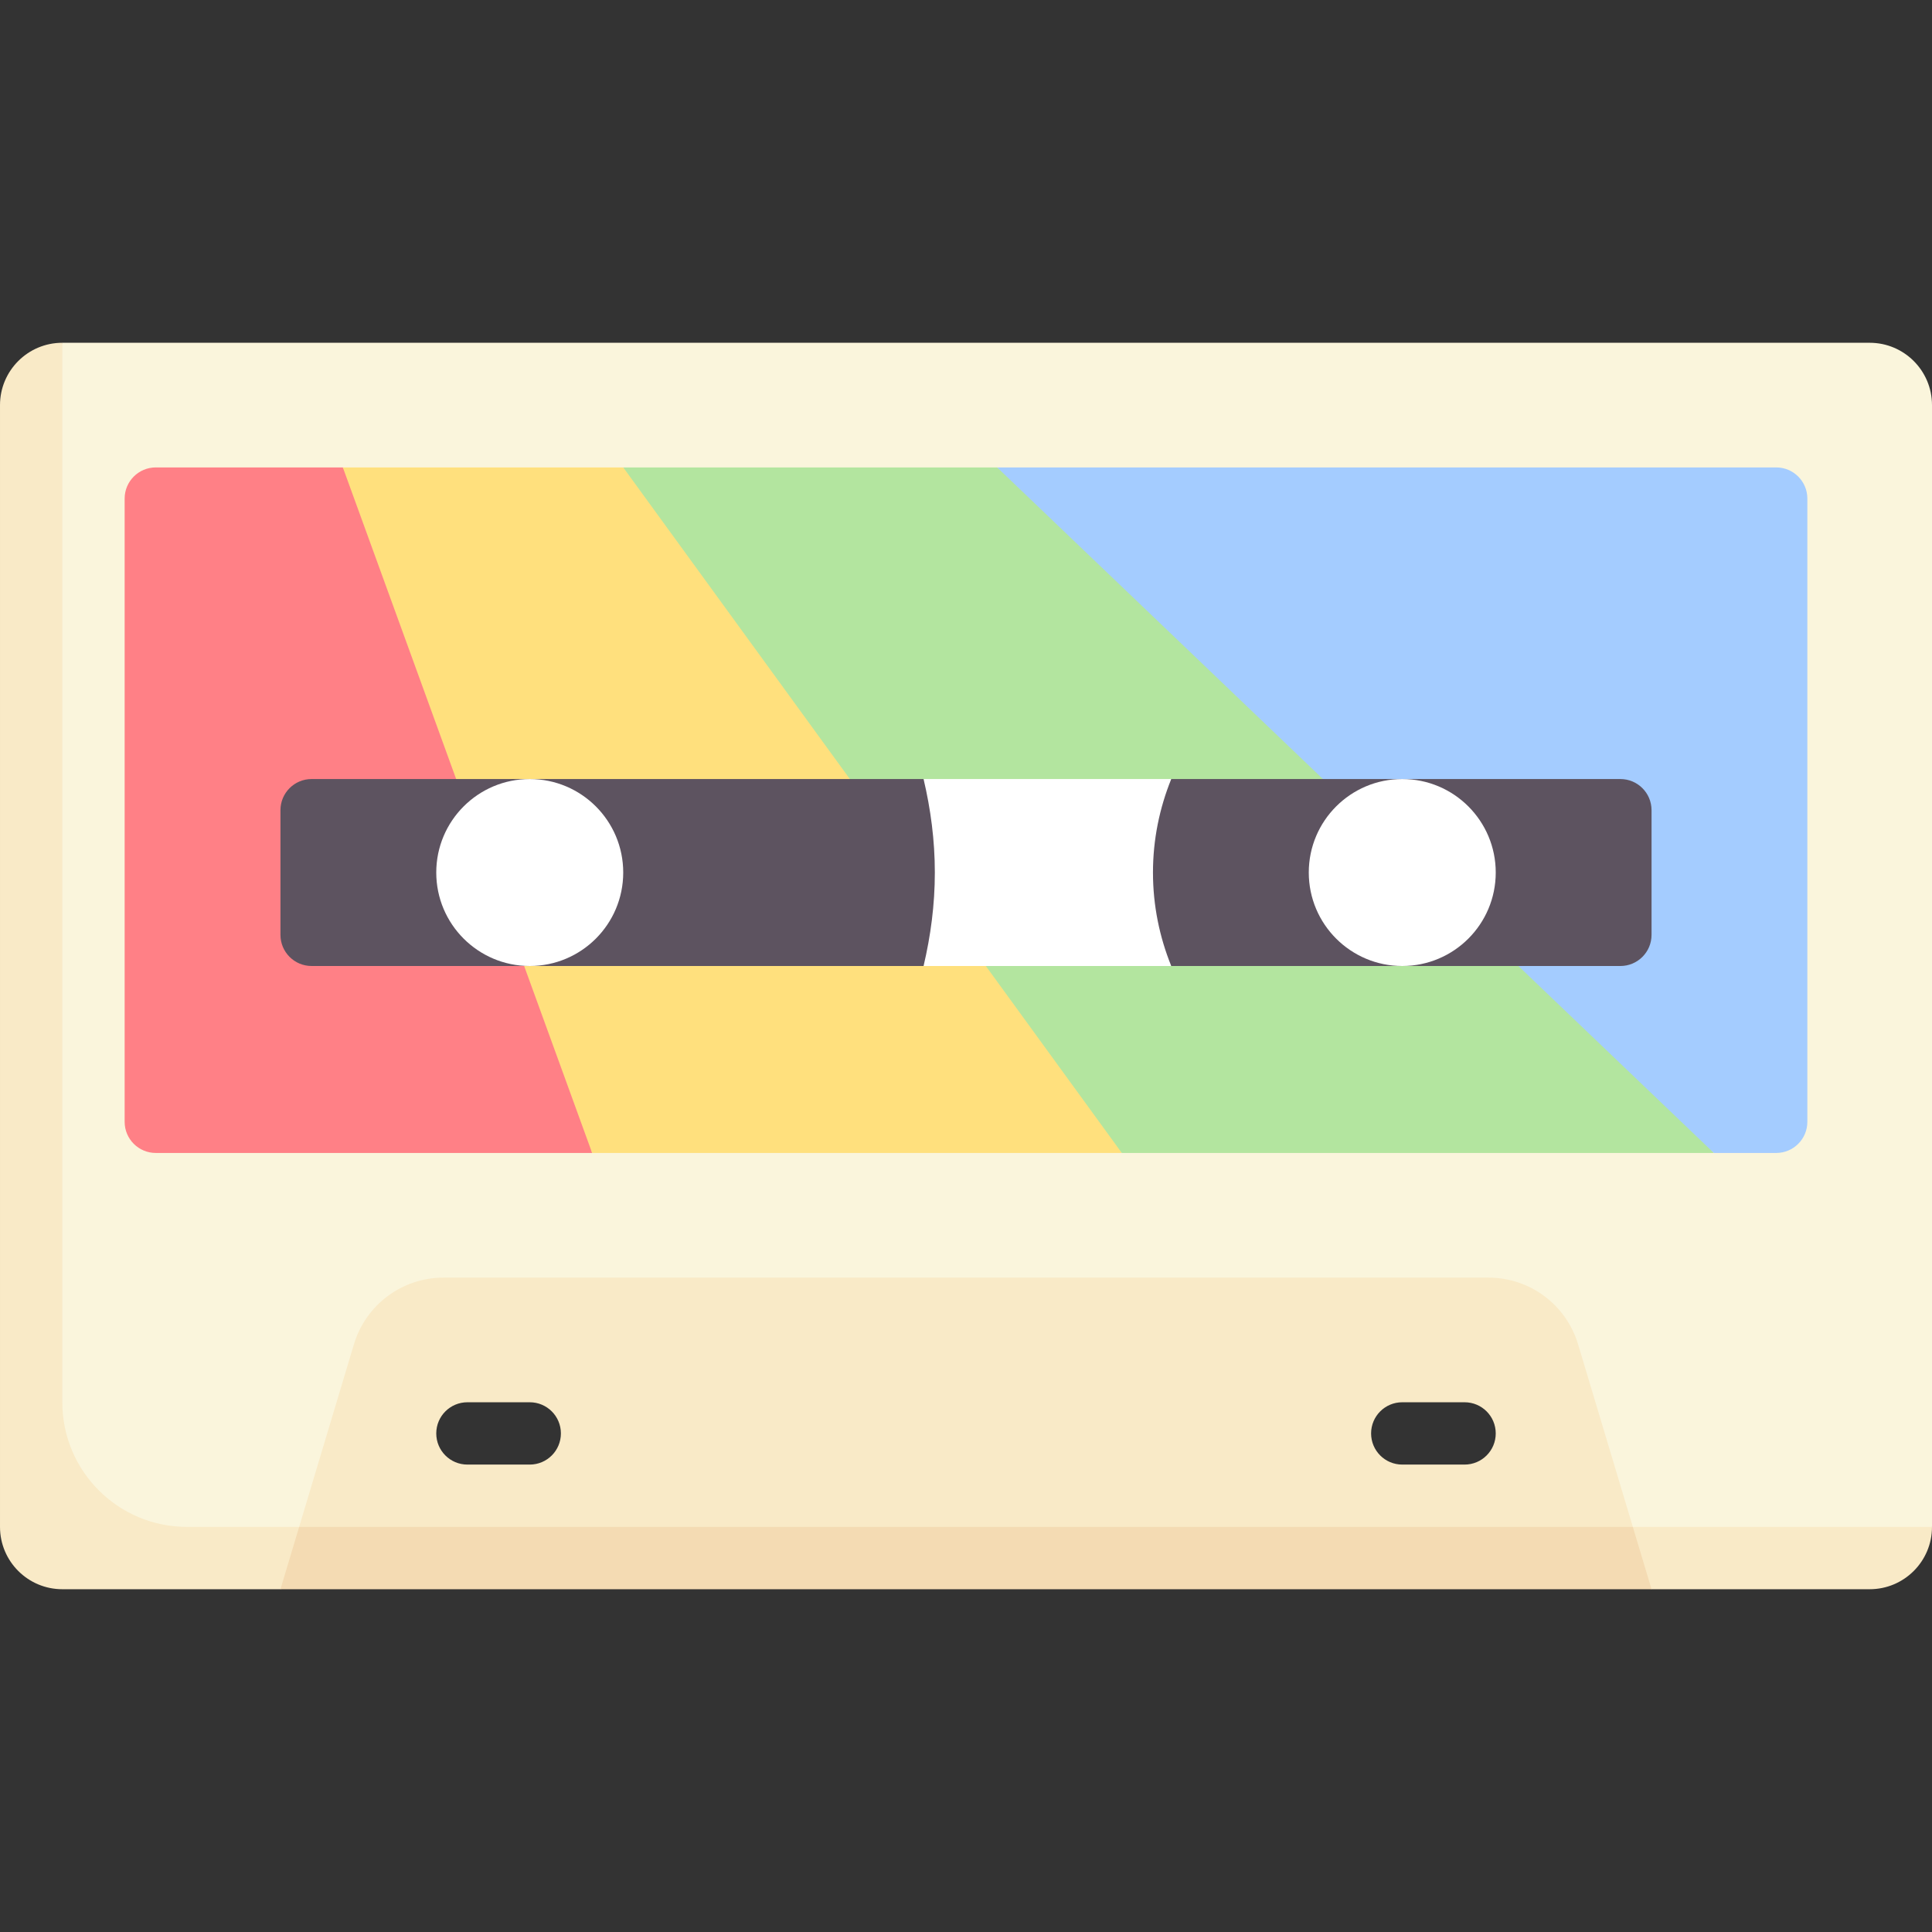 <svg id="Capa_1" enable-background="new 0 0 512 512" height="512" viewBox="0 0 512 512" width="512" xmlns="http://www.w3.org/2000/svg"><rect x="0" y="0" width="512" height="512" fill="#333333" stroke="none"/><g><path d="m495.484 90.839h-478.968l-8.699 16.516v288.129c0 9.121 7.395 16.516 16.516 16.516h471.151l16.516-7.355v-297.29c0-9.122-7.395-16.516-16.516-16.516zm-352.919 299.467h-20.871c-5.768 0-10.435-4.667-10.435-10.435s4.667-10.435 10.435-10.435h20.871c5.768 0 10.435 4.667 10.435 10.435s-4.667 10.435-10.435 10.435zm246.991-.75h-19.371c-5.354 0-9.685-4.332-9.685-9.685 0-5.354 4.332-9.685 9.685-9.685h19.371c5.353 0 9.685 4.332 9.685 9.685.001 5.353-4.331 9.685-9.685 9.685z" fill="#faf5dc"/><path d="m432.722 404.645-14.522-48.408c-3.144-10.48-12.789-17.656-23.73-17.656h-276.94c-10.941 0-20.586 7.176-23.729 17.655l-14.523 48.409h-29.73c-18.243 0-33.032-14.789-33.032-33.032v-280.774c-9.121 0-16.516 7.394-16.516 16.516v297.29c0 9.122 7.395 16.516 16.516 16.516h57.807l17.177-7.495h331.5l14.677 7.495h57.807c9.121 0 16.516-7.395 16.516-16.516zm-292.335-16.516h-16.516c-4.565 0-8.258-3.694-8.258-8.258s3.694-8.258 8.258-8.258h16.516c4.565 0 8.258 3.694 8.258 8.258s-3.693 8.258-8.258 8.258zm247.742 0h-16.516c-4.565 0-8.258-3.694-8.258-8.258s3.694-8.258 8.258-8.258h16.516c4.565 0 8.258 3.694 8.258 8.258s-3.693 8.258-8.258 8.258z" fill="#f9eac7"/><path d="m90.858 123.871h-49.568c-4.561 0-8.258 3.697-8.258 8.258v165.161c0 4.56 3.697 8.258 8.258 8.258h115.632l-25.422-114.048z" fill="#ff8086"/><path d="m165.161 123.871h-74.303l66.064 181.677h140.368l-52.29-101.548z" fill="#ffe07d"/><path d="m264.258 123.871h-99.097l132.129 181.677h156.904l-90.694-108.548z" fill="#b3e59f"/><path d="m470.71 123.871h-206.452l189.935 181.677h16.516c4.561 0 8.258-3.697 8.258-8.258v-165.161c.001-4.561-3.697-8.258-8.257-8.258z" fill="#a4ccff"/><path d="m79.278 404.645-4.955 16.516h363.354l-4.955-16.516z" fill="#f4dbb3"/><path d="m244.754 206.452h65.642v49.548h-65.642z" fill="#fff"/><path d="m74.323 214.71v33.032c0 4.56 3.697 8.258 8.258 8.258h162.173c1.885-7.966 2.988-16.232 2.988-24.774s-1.103-16.808-2.988-24.774h-162.173c-4.561 0-8.258 3.697-8.258 8.258z" fill="#5d5360"/><path d="m429.419 206.452h-119.023c-3.102 7.656-4.847 16.006-4.847 24.774s1.745 17.118 4.847 24.774h119.024c4.56 0 8.258-3.698 8.258-8.258v-33.032c-.001-4.561-3.698-8.258-8.259-8.258z" fill="#5d5360"/><g fill="#fff"><circle cx="140.387" cy="231.226" r="24.774"/><circle cx="371.613" cy="231.226" r="24.774"/></g></g></svg>